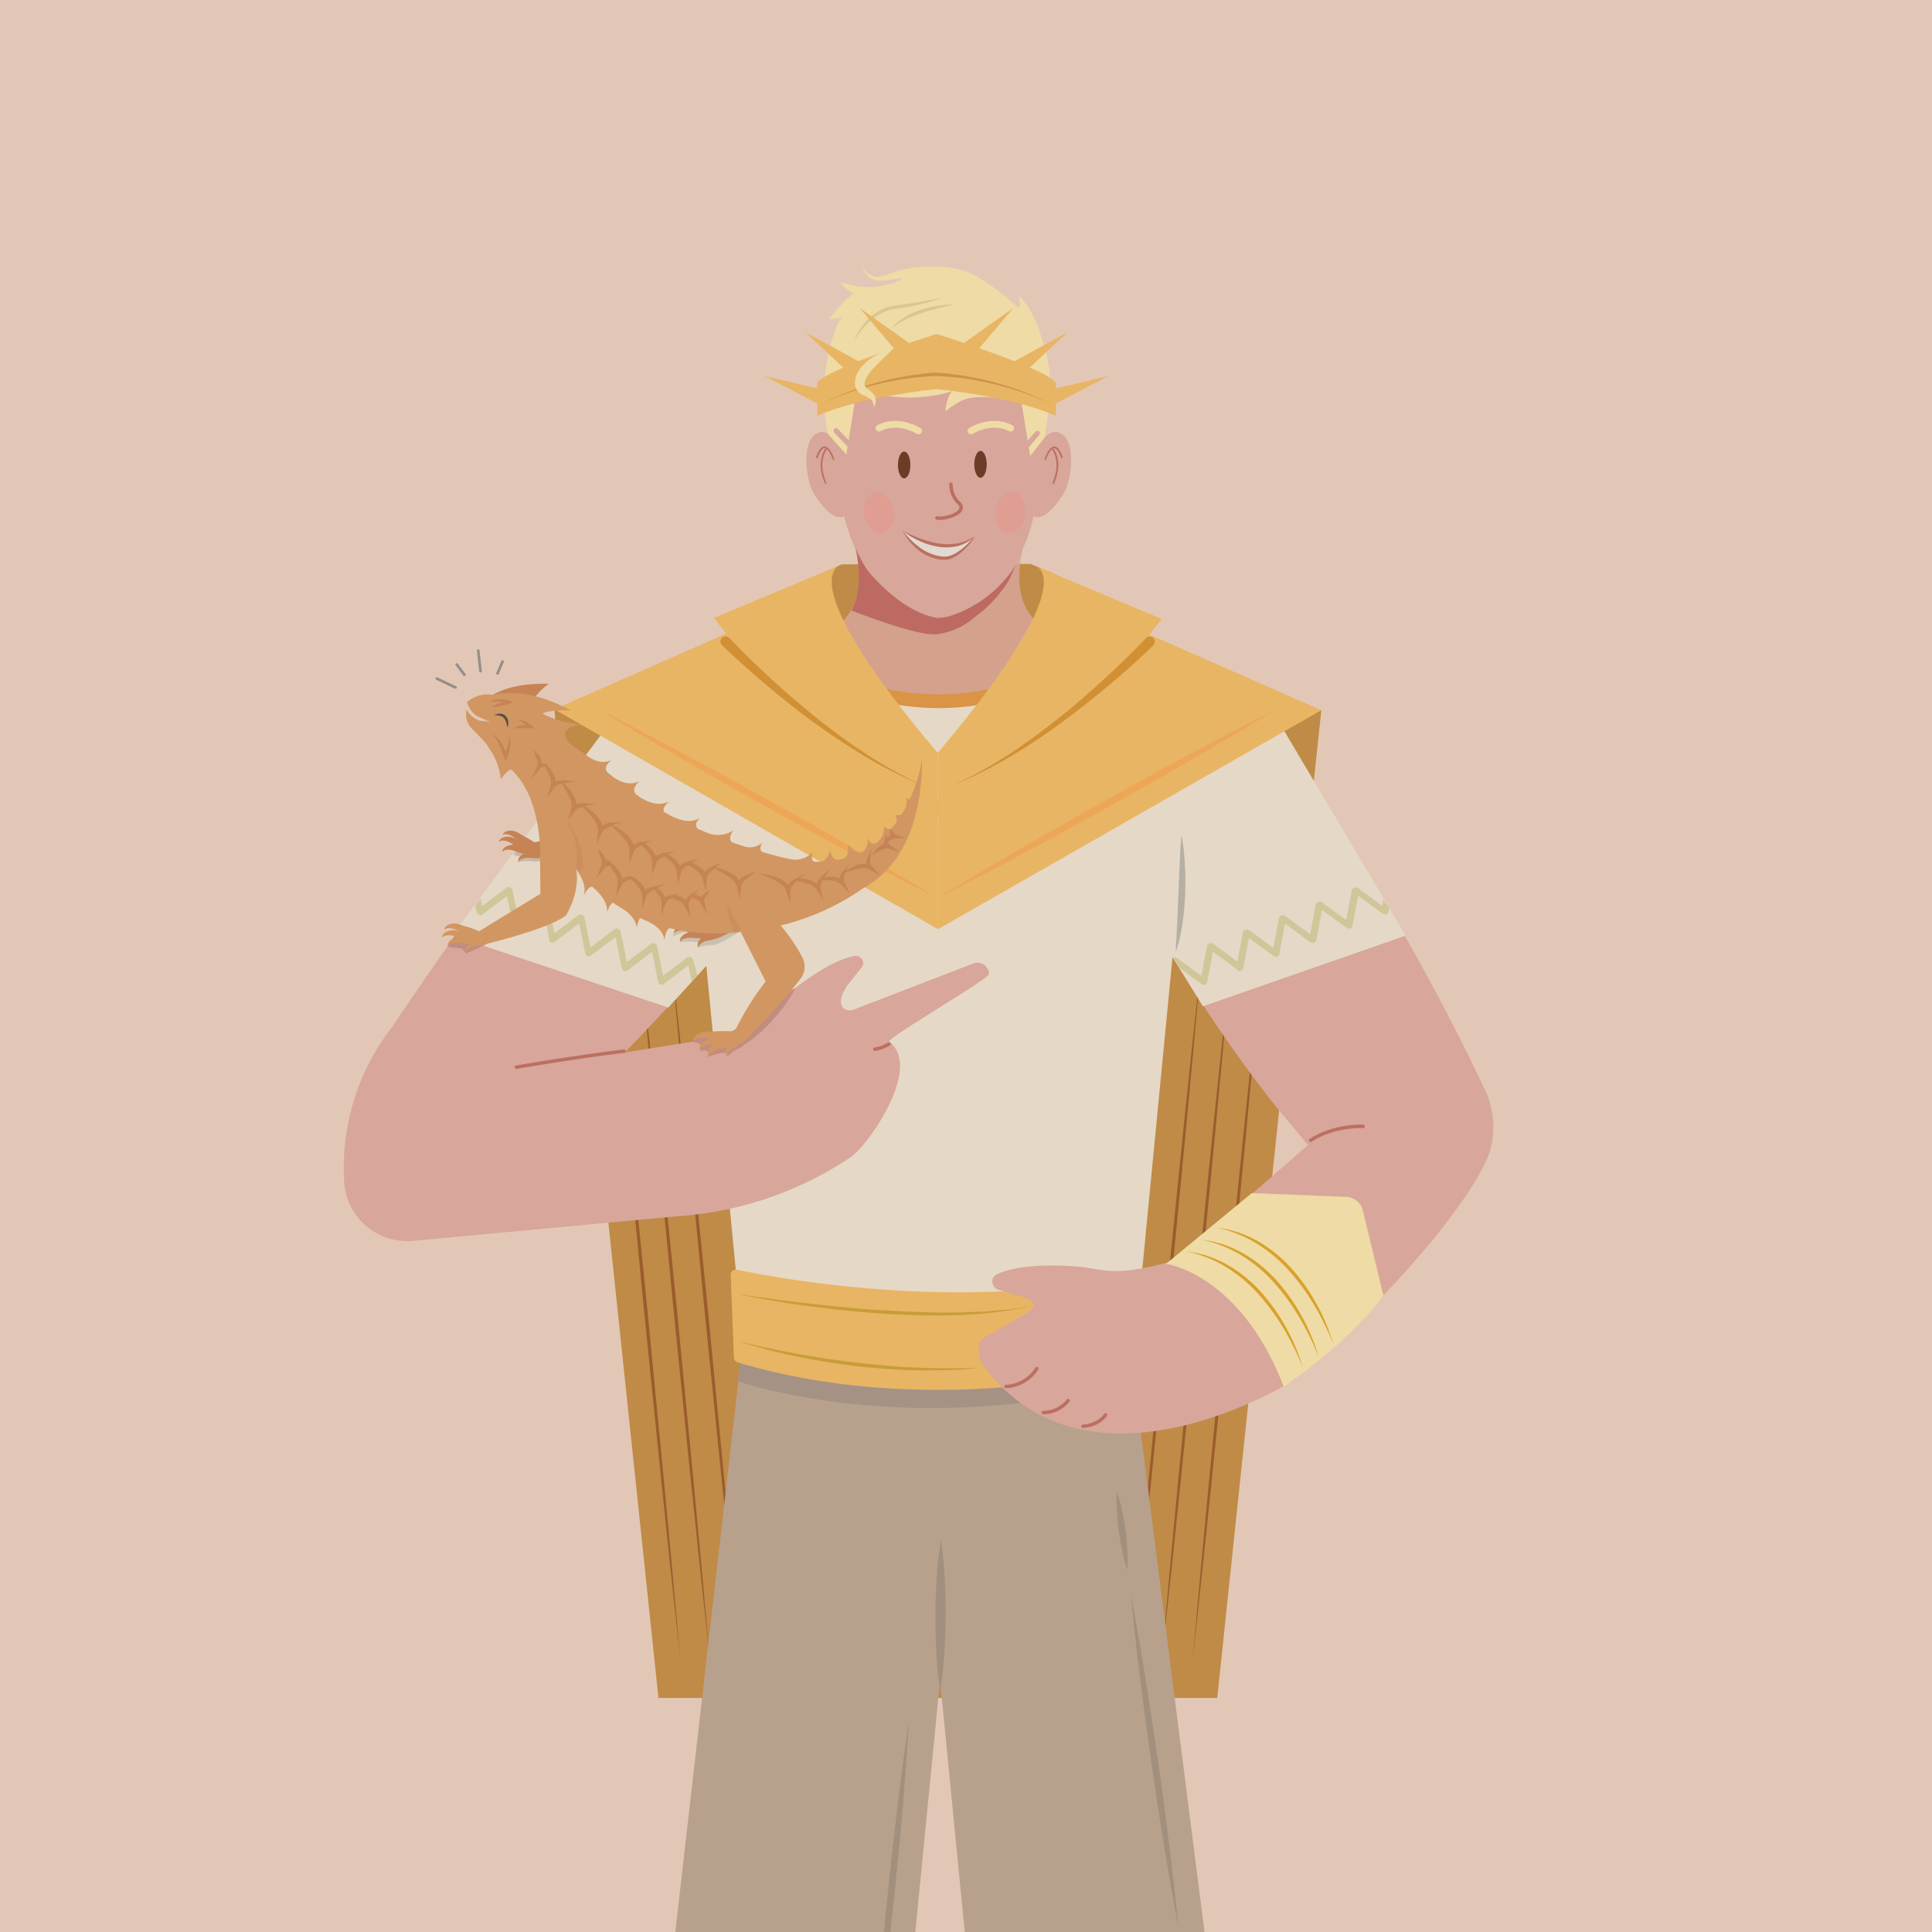 <svg xmlns="http://www.w3.org/2000/svg" xmlns:xlink="http://www.w3.org/1999/xlink" viewBox="0 0 566.93 566.93"><defs><style>.cls-1,.cls-23,.cls-26,.cls-28,.cls-31{fill:none;}.cls-2{clip-path:url(#clip-path);}.cls-3{fill:#e3c7b6;}.cls-4{fill:#bf8b47;}.cls-5{fill:#9b5c2d;}.cls-6{fill:#b7a18d;}.cls-7{fill:#a59284;}.cls-10,.cls-8{fill:#d8a69a;}.cls-8{opacity:0.83;}.cls-13,.cls-9{fill:#e5d8c6;}.cls-11{fill:#6f78a5;}.cls-12{fill:#e8b564;}.cls-13{stroke:#db9345;stroke-width:4px;}.cls-13,.cls-26,.cls-28,.cls-31{stroke-miterlimit:10;}.cls-14{fill:#8c887c;}.cls-15{fill:#efdba5;}.cls-16{fill:#d1c699;}.cls-17{fill:#d19033;}.cls-18{fill:#c18c81;}.cls-19{fill:#c6b9a8;}.cls-20,.cls-29{fill:#b5b0a3;}.cls-20{opacity:0.59;}.cls-21{fill:#eda556;}.cls-22{fill:#e0dad1;}.cls-23,.cls-31{stroke:#bc6f61;}.cls-23,.cls-26,.cls-28,.cls-31{stroke-linecap:round;}.cls-23{stroke-linejoin:round;}.cls-24{fill:#bc6f61;}.cls-25{fill:#6d3b27;}.cls-26{stroke:#efdba5;stroke-width:2px;}.cls-27{fill:#bc6a62;}.cls-28{stroke:#d8a69a;stroke-width:1.5px;}.cls-30{fill:#d8a22a;}.cls-32{fill:#c68355;}.cls-33{fill:#d19661;}.cls-34{fill:#564e47;}.cls-35{fill:#c69e38;}.cls-36{fill:#dbc68f;}.cls-37{fill:#cc8e5e;}.cls-38{fill:#a38f7e;}.cls-39{fill:#e09d92;}.cls-40{fill:#968f89;}.cls-41{fill:#cc9348;}</style><clipPath id="clip-path"><rect class="cls-1" x="-1.14" y="-0.35" width="569.21" height="567.63"/></clipPath></defs><g id="Details"><g class="cls-2"><rect class="cls-3" x="-1.14" y="-0.35" width="569.21" height="567.63"/><polyline class="cls-4" points="247.06 165.6 302.47 165.48 310.63 168.97 277.14 225.78 271.18 225.78 239.31 171.86 243.38 167.25 246.65 165.74"/><polygon class="cls-4" points="387.73 208.4 162.68 208.4 193.22 498.25 357.19 498.25 387.73 208.4"/><polygon class="cls-5" points="199.59 486.52 196.81 460.93 194.13 435.33 188.95 384.13 183.99 332.9 181.59 307.27 179.3 281.64 182.08 307.23 184.75 332.82 189.94 384.03 194.9 435.26 197.29 460.88 199.59 486.52"/><polygon class="cls-5" points="208.21 486.01 205.44 460.42 202.76 434.83 197.57 383.62 192.62 332.39 190.22 306.77 187.93 281.13 190.71 306.72 193.38 332.31 198.57 383.52 203.52 434.75 205.92 460.38 208.21 486.01"/><polygon class="cls-5" points="217.24 485.5 214.46 459.92 211.78 434.32 206.6 383.11 201.64 331.88 199.24 306.26 196.95 280.63 199.73 306.21 202.41 331.81 207.59 383.01 212.55 434.25 214.94 459.87 217.24 485.5"/><polygon class="cls-5" points="352.59 281.38 350.29 307.02 347.9 332.64 342.94 383.87 337.76 435.08 335.08 460.67 332.3 486.26 334.59 460.63 336.99 435 341.95 383.77 347.13 332.57 349.81 306.97 352.59 281.38"/><polygon class="cls-5" points="361.21 281.89 358.92 307.52 356.52 333.15 351.57 384.38 346.38 435.59 343.71 461.18 340.93 486.77 343.22 461.13 345.62 435.51 350.57 384.28 355.76 333.07 358.44 307.48 361.21 281.89"/><polygon class="cls-5" points="370.24 282.4 367.94 308.03 365.55 333.66 360.59 384.89 355.41 436.09 352.73 461.69 349.95 487.27 352.25 461.64 354.64 436.02 359.6 384.79 364.79 333.58 367.46 307.99 370.24 282.4"/><polygon class="cls-6" points="267.5 578.13 197.6 571.76 217.65 396.75 284.24 407.59 267.5 578.13"/><polygon class="cls-6" points="284.25 578.7 354.15 572.33 332.5 402.56 267.59 408.92 284.25 578.7"/><path class="cls-7" d="M216.48,405.3S267,423,332.42,405.36L332,394.19l-113.88-.49Z"/><path class="cls-8" d="M351.17,199.91c-5.41-1-34.72-7.43-46.36-16.87-9.65-7.83-4.14-23.86-4.14-23.86l-23.4-.2v0h-3.39v0l-23.4.2s5.51,16-4.13,23.86c-11.65,9.44-41.77,15.91-47.17,16.87s65.5,61.31,65.5,61.31l10.9-.33,10.89.33S356.58,200.86,351.17,199.91Z"/><polygon class="cls-9" points="329.61 389.7 216.88 389.7 216.22 375.87 199.18 199.91 275.03 208.12 351.91 199.91 334.41 380.55 329.61 389.7"/><path class="cls-10" d="M237.09,237.65,190,202.1,114.42,302.23A67.08,67.08,0,0,0,101,346.87h0a18.52,18.52,0,0,0,20.18,17.25l77.52-7.21,16.15-53.09-31.47,5Z"/><path class="cls-10" d="M303.55,132.61s4.32-9.13,8.78-4.59c3.41,3.46,1.84,14-.44,17.22s-7.44,10.93-11.27,3.29Z"/><path class="cls-10" d="M247.37,132.61s-4.32-9.13-8.78-4.59c-3.4,3.46-1.83,14,.45,17.22s7.44,10.93,11.27,3.29Z"/><path class="cls-10" d="M304.61,138.54c0-22.63-13.05-41-29.15-41s-29.14,18.35-29.14,41A53.31,53.31,0,0,0,251,161.07h0s2.9,8.66,5.92,11.34,10.82,8,18.63,9h0c7.81-1,15.62-6.27,18.63-9s5.92-11.34,5.92-11.34h0C303.16,154.62,304.61,146.84,304.61,138.54Z"/><path class="cls-10" d="M274.92,186.12s12.81-1.81,21.66-16.91h0l-2.77,3.52-3.94,3.38-14.8,8.56"/><path class="cls-10" d="M183.42,308.79s51.07-52.06,47.8-63.51h0l-50.72-31.9s-30.3,34.52-70.06,95Z"/><polygon class="cls-11" points="214.01 253.7 210.05 252.22 226.65 229.33 233.16 234.05 214.01 253.7"/><polygon class="cls-11" points="210.54 251.84 207.78 251.88 207.53 253.6 210.89 252.78 210.54 251.84"/><path class="cls-10" d="M374.73,216a677.57,677.57,0,0,1,61.78,105.41s4,9.5-.31,19c-6.1,13.55-27,39.18-56.79,64.79l-34.48-35.31L383.82,336l-7.24-8.68s-23.06-26.61-52.51-80.9c-22.14-40.82-4.23.7-4.23.7L371.3,217.8"/><path class="cls-10" d="M198.74,356.91a104.07,104.07,0,0,0,50.8-17.28c5.4-3.68,21.23-26.42,11.4-33.93-1.14-.87,29.26-18.41,29.25-19.85a3.35,3.35,0,0,0-4.54-3.14l-35.51,13.7c-1.23.47-5.89-.42-1.64-7.07l4.61-5.82a2.16,2.16,0,0,0-2.27-3h0c-6.94,1-18.86,9.87-23.77,14.86-5.47,5.55-9.44,7.53-24.6,13.54Z"/><path class="cls-12" d="M216.26,372.58c11.19,2.37,69.08,13.45,120,.38a1.54,1.54,0,0,1,1.93,1.53l-.67,24.34a1.53,1.53,0,0,1-1.13,1.44c-8.42,2.29-64.06,16.13-119.94-.49a1.57,1.57,0,0,1-1.1-1.43l-.93-24.21A1.53,1.53,0,0,1,216.26,372.58Z"/><path class="cls-13" d="M251,201.64s22.64,9,46.51.48v34.82H252S252.49,201.64,251,201.64Z"/><polygon class="cls-9" points="239.3 248.27 178.82 212.27 132.72 274.48 196.11 295.66 239.3 248.27"/><polygon class="cls-9" points="321.1 243.42 374.31 210.21 412.49 274.56 352.98 295.3 321.1 243.42"/><path class="cls-12" d="M275.26,272.66,387.73,208.4,337.3,186.22l3.62-4.6-37.6-15.73s16.54,2.22-28.16,55.05Z"/><path class="cls-12" d="M275.26,272.66,162.65,208.12l50.43-22.19-3.62-4.6,37.6-15.73s-16.59,2.51,28.1,55.34Z"/><path class="cls-14" d="M168.65,240.35c-4-4.27-10.41-.81-10.41-.81"/><polyline class="cls-9" points="343.78 281.46 344.81 280.5 335.33 264.26 337.5 279.96 344.21 281.02"/><path class="cls-10" d="M379.41,405.15s-59.15,37.37-90.53-3.94c-1.6-2.11-2.62-6.67-.53-8.4l13.36-7.65c1.2-.93,3.44-3.12-1.66-4.61l-7.56-2.26c-1.6-.94-1.77-3.27-.31-4.13h0c6.05-3.54,21.42-3.19,28.66-1.86,8,1.47,12.48.72,28.36-3.54Z"/><path class="cls-15" d="M342.15,370.87s21.71,2.76,34.57,36.1c0,0,19.61-13.43,29.22-26.81l-6-24.9a5.29,5.29,0,0,0-4.94-4.05l-27.68-1.1Z"/><path class="cls-16" d="M204.66,286.28,203,288.11l-1-4.84-7.23,5.47a1,1,0,0,1-.59.2.8.8,0,0,1-.26-.05l-.18,0,0,0a1,1,0,0,1-.6-.71l-1.8-8.89-7.23,5.47a1.07,1.07,0,0,1-.59.2,1,1,0,0,1-.81-.4,1,1,0,0,1-.17-.38.9.9,0,0,1-.13-.32l-1.79-8.89-7.24,5.47a1,1,0,0,1-.58.2,1,1,0,0,1-.25-.06l-.19,0h0a1,1,0,0,1-.61-.72l-1.79-8.89-7.23,5.47a1,1,0,0,1-.59.2,1,1,0,0,1-.81-.4,1,1,0,0,1-.17-.81l-1.73-8.59-7.24,5.47a1,1,0,0,1-.58.2,1,1,0,0,1-.25,0l-.19,0h0a1,1,0,0,1-.61-.72l-1.79-8.89-7.23,5.46a1,1,0,0,1-1.4-.19.87.87,0,0,1-.18-.5.89.89,0,0,1-.24-.46l-.3-1.49,1.6-2.16.47,2.33,7.16-5.41a1,1,0,0,1,1-.09l0,0h0a1,1,0,0,1,.72.76l1.75,8.72,7.1-5.37a1,1,0,0,1,1-.09h0l0,0a1,1,0,0,1,.71.75l1.75,8.7,7-5.26a1,1,0,0,1,1.12-.06,1,1,0,0,1,.71.75l1.75,8.72,7.1-5.36a1,1,0,0,1,1-.09h0l.06,0a1,1,0,0,1,.71.75l1.81,9,7.1-5.36a1,1,0,0,1,1-.09h0l.06,0a1,1,0,0,1,.71.76l1.76,8.72,7.09-5.37a1,1,0,0,1,1-.09h0l0,0a1,1,0,0,1,.72.75Z"/><path class="cls-17" d="M214.09,187.26c4,4.26,8.34,8.4,12.71,12.4s8.89,7.86,13.53,11.57,9.47,7.18,14.44,10.44a125.36,125.36,0,0,0,15.63,8.59,127,127,0,0,1-16-7.95c-5.13-3.07-10.11-6.39-15-9.88s-9.52-7.23-14.11-11.08-9-7.8-13.38-12a1.5,1.5,0,1,1,2.09-2.15l0,0Z"/><path class="cls-18" d="M131.41,277.83s2.05.32,4.17.5l1.17,1.43s5.5-2.24,6.65-3.17-1.07-2.63-1.07-2.63-7.26-3.19-9.91,2.22"/><path class="cls-18" d="M203.47,305.85s2.32.17,2.19,1.18a5.06,5.06,0,0,1-.27,1.27s2.6-.5,2.5.85,0,1,0,1a14,14,0,0,1,4.94-1.27h0l.66,1.18a8.28,8.28,0,0,1,3.29-2.38c1.87-.62,3.78-4.4,3.78-4.4l-15.78.61-1.32,1.92"/><path class="cls-19" d="M151.29,249.79l-.64,1a8.24,8.24,0,0,0,2.51.61L152.09,253a11.15,11.15,0,0,1,3.84-.28c1.76.26,3.53-.1,3.61-.9s-6.38-3.29-6.38-3.29l-1.87,1.29"/><path class="cls-20" d="M198,272.93a3.32,3.32,0,0,0-.37,1.84s2.47-1.44,4.37-1.19h0l-2.49,2.54.09.31a26,26,0,0,1,5.27.06h0l.09,1.57a11.07,11.07,0,0,1,3.89-.72c2.37,0,8.46-4.13,8.46-4.13l-12.15-1.47L198,272.93"/><path class="cls-18" d="M233.42,290a49.75,49.75,0,0,1-14.89,16.59l-.52-4.3,13.72-11.56"/><path class="cls-21" d="M275.78,263.17q12-7.38,24.25-14.42c8.14-4.72,16.33-9.34,24.53-13.94S341,225.7,349.3,221.26s16.61-8.81,25-13q-12,7.36-24.26,14.42c-8.13,4.72-16.32,9.33-24.53,13.93s-16.45,9.1-24.74,13.54S284.18,258.92,275.78,263.17Z"/><path class="cls-21" d="M175.78,208.21q12.6,6.36,25,13.06c8.29,4.44,16.52,9,24.74,13.54s16.4,9.22,24.53,13.93,16.23,9.51,24.26,14.43q-12.61-6.37-25-13.06c-8.29-4.44-16.52-9-24.74-13.55s-16.39-9.22-24.53-13.94S183.8,213.12,175.78,208.21Z"/><path class="cls-15" d="M307,105.23s-1.68-12.43-8-18.41a7.4,7.4,0,0,1-.09,4.09A9.12,9.12,0,0,0,298.6,95Z"/><path class="cls-15" d="M301,118.77s-9.73-3.36-16.84-1.87c-3,.63-6.72,3.83-6.72,3.83a11.32,11.32,0,0,1,2-6.16c.34.49-10.32,3.33-19.84,1.43l25.74-7.81Z"/><path class="cls-15" d="M242.9,127.28s-3.65-15.78,2.65-31.65c1.81-4.57,3.31-2,16.64-7.4s13.6-14.89,27.76-5c18.52,12.88,20.22,22.45,16.61,45.15l-4.25,5.45-4.14-25.21-46.5,4.18-3.32,20.58Z"/><path class="cls-22" d="M285.11,158.15s-7.25,5.54-20-2.27c0,0,6.27,8.5,12.75,7.81C277.86,163.69,281.38,163,285.11,158.15Z"/><path class="cls-23" d="M279.07,142.11a7.41,7.41,0,0,0,2.36,5.55c2.64,2.65-3.85,4.81-6.5,4.33"/><path class="cls-24" d="M264.84,155.72A47.15,47.15,0,0,0,270,158a28.41,28.41,0,0,0,5.4,1.47,17.62,17.62,0,0,0,5.52,0,15,15,0,0,0,5.17-2.13,11.43,11.43,0,0,1-5,2.89,15.36,15.36,0,0,1-5.85.2,21.29,21.29,0,0,1-5.54-1.75A22.4,22.4,0,0,1,264.84,155.72Z"/><ellipse class="cls-25" cx="265.32" cy="136.44" rx="1.82" ry="3.94"/><ellipse class="cls-25" cx="287.72" cy="136.26" rx="1.82" ry="3.94"/><path class="cls-26" d="M269.55,126.45s-5.84-3.75-11.63-.83"/><path class="cls-24" d="M286.13,157.41a20.52,20.52,0,0,1-4.47,5,9,9,0,0,1-3.05,1.66,5,5,0,0,1-1.8.19,11.3,11.3,0,0,1-1.73-.19A13.3,13.3,0,0,1,269,161a17.69,17.69,0,0,1-4.16-5.28,24.8,24.8,0,0,0,2.19,2.5,19.4,19.4,0,0,0,2.47,2.16,14.26,14.26,0,0,0,5.78,2.73,10.52,10.52,0,0,0,1.58.21,4.75,4.75,0,0,0,1.51-.12,9.52,9.52,0,0,0,2.86-1.37,20.71,20.71,0,0,0,2.55-2.06C284.61,159,285.37,158.23,286.13,157.41Z"/><path class="cls-12" d="M274.83,114.16V98s-31.45,9.83-35,14.23v9.83S249.78,116.91,274.83,114.16Z"/><path class="cls-12" d="M274.82,114.16V98s31.45,9.83,35,14.23v9.83S299.86,116.91,274.82,114.16Z"/><path class="cls-27" d="M294.22,172.41a12.35,12.35,0,0,0,2.36-3.2,18.12,18.12,0,0,1-5.48,6.52l1.63-2.11Z"/><path class="cls-27" d="M292.58,174.49C287,180.82,282,183.72,278.7,185l-.57.22a15.11,15.11,0,0,1-2.94.82l-.11,0-.15,0,.19-1.47.43-3.28a27.36,27.36,0,0,0,7.17-1.12A24.18,24.18,0,0,0,292.58,174.49Z"/><path class="cls-27" d="M296.52,169.33l-.11.22-.23.44-.19.3-.1.15,0,0c-.09.15-.21.35-.39.61Z"/><path class="cls-27" d="M298.16,165.64v0l-1.61,3.61,0,.05-1,1.74-.22.31c-.07.1-.15.21-.24.32l0,0-.06.08,0,.07a36.94,36.94,0,0,1-9.16,9.38,20.19,20.19,0,0,1-10.8,4.85h0c-5.28,1-25.27-6.94-25.27-6.94s3.89-5.42,1.33-18.1A43.63,43.63,0,0,0,254.3,167c1.41,1.89,10.73,13,21.25,14.41a17.13,17.13,0,0,0,2.07-.35l.17,0A35.68,35.68,0,0,0,298.16,165.64Z"/><path class="cls-27" d="M295.48,171.07l-.12.2-.1.11Z"/><line class="cls-28" x1="245.34" y1="126.4" x2="250.61" y2="131.98"/><path class="cls-26" d="M284.92,126.45s5.84-3.75,11.63-.83"/><path class="cls-24" d="M151.57,313.65a.5.5,0,0,1-.09-1c20.81-3.51,31.49-4.67,31.6-4.69a.51.51,0,0,1,.55.45.5.5,0,0,1-.44.55c-.11,0-10.76,1.17-31.54,4.68Z"/><path class="cls-29" d="M345,279.4l.43-8.59.37-8.54.36-8.56c.13-2.85.25-5.71.53-8.6a64.11,64.11,0,0,1,1,8.59c.18,2.88.17,5.77.08,8.65A85.58,85.58,0,0,1,347,271,46.2,46.2,0,0,1,345,279.4Z"/><path class="cls-30" d="M382.36,401.48c-.76-2-1.6-3.92-2.54-5.81s-1.91-3.75-3-5.56a61.14,61.14,0,0,0-7.39-10.17,42.71,42.71,0,0,0-9.55-8.08,37,37,0,0,0-11.66-4.64,32.53,32.53,0,0,1,6.21,1.37,33.91,33.91,0,0,1,5.84,2.61,41.16,41.16,0,0,1,9.9,8.07,58.45,58.45,0,0,1,12.18,22.21Z"/><path class="cls-30" d="M386.88,398.08c-.75-2-1.6-3.91-2.53-5.8s-1.91-3.76-3-5.57A61.22,61.22,0,0,0,374,376.55a43,43,0,0,0-9.56-8.08,36.86,36.86,0,0,0-11.66-4.65,33.23,33.23,0,0,1,6.22,1.37,33.86,33.86,0,0,1,5.83,2.62,41,41,0,0,1,9.91,8.07,58.31,58.31,0,0,1,12.17,22.2Z"/><path class="cls-30" d="M391.27,394.51c-.76-2-1.6-3.91-2.54-5.8s-1.91-3.76-3-5.57A60.65,60.65,0,0,0,378.35,373a42.71,42.71,0,0,0-9.55-8.08,37.05,37.05,0,0,0-11.66-4.65,32.53,32.53,0,0,1,6.21,1.37,34,34,0,0,1,5.84,2.62,40.93,40.93,0,0,1,9.9,8.07,56.41,56.41,0,0,1,7.32,10.45A57,57,0,0,1,391.27,394.51Z"/><path class="cls-31" d="M304.25,401.62a11.36,11.36,0,0,1-9.05,5.24"/><path class="cls-24" d="M256.69,308.37a.49.49,0,0,1-.49-.41.48.48,0,0,1,.39-.58,11.34,11.34,0,0,0,4-1.44.51.51,0,0,1,.7.12.5.5,0,0,1-.12.7,12.25,12.25,0,0,1-4.34,1.6Z"/><path class="cls-31" d="M313.42,411a9.36,9.36,0,0,1-7.27,3.51"/><path class="cls-31" d="M324.42,415.2s-1.82,3-6.63,3.32"/><path class="cls-31" d="M400,330.53s-8.37-.5-15.41,4.08"/><polygon class="cls-12" points="307.34 114.54 325.26 110.35 307.28 119.72 307.34 114.54"/><polygon class="cls-12" points="297.16 106.3 313.3 97.46 298.5 111.31 297.16 106.3"/><path class="cls-32" d="M213.11,272.33c-.77.22-1.52.47-2.26.72a24.3,24.3,0,0,0-3.23-.76c-.56-.1-1.13-.18-1.68-.26a10.52,10.52,0,0,0,3.08-.37,35.13,35.13,0,0,0-6.16-2l-1.49-.41c-.22-.05-.55-.16-.87-.21a4.44,4.44,0,0,0-1-.07,4,4,0,0,0-1.83.51,1.81,1.81,0,0,0-1,1.49,1.85,1.85,0,0,1,1.35-.56,3.93,3.93,0,0,1,1.38.13,4.34,4.34,0,0,1,.64.2l.68.3a12.37,12.37,0,0,0,1.62.55l.39.08-.21,0-.87-.11a5.07,5.07,0,0,0-1,0,4.12,4.12,0,0,0-1.91.69,1.91,1.91,0,0,0-1,1.67,1.92,1.92,0,0,1,1.37-.77,4.21,4.21,0,0,1,1.5,0,5.65,5.65,0,0,1,.71.17c.2.07.57.17.85.25l.16,0-.38.07a4.17,4.17,0,0,0-1.76,1,1.91,1.91,0,0,0-.64,1.82,1.93,1.93,0,0,1,1.21-1,4.2,4.2,0,0,1,1.46-.28,5.86,5.86,0,0,1,.73,0c.22,0,.59.06.88.09a16,16,0,0,0,1.83,0l.11,0a4,4,0,0,0-.72.92,1.9,1.9,0,0,0-.14,1.92,1.91,1.91,0,0,1,.89-1.3,4.08,4.08,0,0,1,1.34-.66,4.8,4.8,0,0,1,.71-.16l.88-.15c.6-.14,1.18-.31,1.75-.5a19.19,19.19,0,0,0,3.24-1.52,13.75,13.75,0,0,0,2.87-2.21A22.47,22.47,0,0,0,213.11,272.33Z"/><path class="cls-32" d="M143.06,205.1s4.39-4.81,18-4.46c0,0-4.27,2.81-5.25,6.56C155.81,207.2,145.7,206.08,143.06,205.1Z"/><path class="cls-32" d="M162.87,250.86l-.12,2.3-2.05-1.73a17.26,17.26,0,0,1-2.51.38,15.61,15.61,0,0,1-1.81,0c-.29,0-.67-.05-.89-.09s-.48,0-.73,0a4.22,4.22,0,0,0-1.46.29,1.84,1.84,0,0,0-1.21,1,1.92,1.92,0,0,1,.65-1.82,3.77,3.77,0,0,1,.94-.68l-.12,0a17,17,0,0,1-1.76-.47c-.26-.11-.62-.23-.82-.33a5.39,5.39,0,0,0-.68-.22,4,4,0,0,0-1.5-.13,2,2,0,0,0-1.44.65,1.92,1.92,0,0,1,1.11-1.58,4.48,4.48,0,0,1,2-.52l.34,0-.09,0c-.25-.16-.58-.34-.75-.47l-.64-.36a4.38,4.38,0,0,0-1.45-.39,1.94,1.94,0,0,0-1.53.38c.08-.66.77-1.14,1.38-1.35a4,4,0,0,1,2-.14,3.87,3.87,0,0,1,1,.29l.8.33.2.08-.35-.17c-.48-.29.43.44,0,.07l-.58-.47a4.83,4.83,0,0,0-.56-.36,3.86,3.86,0,0,0-1.3-.5,1.79,1.79,0,0,0-1.45.17,1.82,1.82,0,0,1,1.4-1.16,3.9,3.9,0,0,1,1.89,0,4.1,4.1,0,0,1,.91.32,8.08,8.08,0,0,1,.77.44l1.33.8a19.29,19.29,0,0,1,2.87,1.68,3,3,0,0,0,2.15-.62c1.34-1.17,4.37-1.59,4.37-1.59l-.23,4.87a18,18,0,0,1,2.16.18A12.16,12.16,0,0,1,162.87,250.86Z"/><path class="cls-33" d="M267.06,234.39h0c-.31.55-1.32-.45-1.32-.45a3.74,3.74,0,0,1-.14,3.35c-.27.5-.56,1-.86,1.48-.65.78-2,.35-2,.35.67,1.55.35,2.12.14,2.38-.41.56-.85,1.1-1.31,1.64h0c-.64.63-2.22-.65-2.22-.65a5.38,5.38,0,0,1-1.53,4.32l-.51.42a1.74,1.74,0,0,0-.21.15l0,0c-2.25.78-2.44-1.78-2.44-1.78.11,2.86-.85,3.87-1.54,4.27l-.26.14-.15.06c-2.17.6-3.74-2.28-3.74-2.28.16,4.21-1.41,4.06-1.51,4.19-.46.12-.92.22-1.38.31-2.31.14-2.46-3-2.46-3-.83,3.1-2.08,3.52-2.7,3.58s-1.32,0-2,0c-1.21-.45-.41-2.82-.41-2.82a7,7,0,0,1-6,2.16c-1.38-.24-2.79-.55-4.27-.94s-3.1-.84-4.59-1.28c-1.15-.78,0-2.71,0-2.71a5.44,5.44,0,0,1-5.23,1.11c-1.17-.38-2.3-.76-3.41-1.15-1.78-.89.14-3.56.14-3.56a8.25,8.25,0,0,1-7.75.66l-2.38-1c-2-1.23.42-3.37.42-3.37-3.63,2.34-8-.43-8.27-.43-.74-.39-1.46-.79-2.16-1.18-1.14-1.19,1.33-3.17,1.33-3.17-3.6,1.78-7.12-.48-7.81-.81s-1.29-.87-1.9-1.3c-1.61-1.73,1-3.84,1-3.84-3.8,1.87-7.2-1-7.58-1.12l-1.87-1.54c-1.39-1.71,1.33-3.59,1.33-3.59-2.73,1.35-5.32.06-6.7-.82-.72-.56-1.43-1.09-2.12-1.57l-3.18-2.17c-5-4.76,2.85-5.9,2.85-5.9a28.92,28.92,0,0,1-11.24-3.16c3.24-1.37,8.43-.83,8.43-.83-13-7.18-21.53-4.94-22.72-4.57a8.82,8.82,0,0,0-7.81,2.12s.94,3.12,3.31,4.18c3.38,1.51,3.8,1.69,3.47,1.61a12.28,12.28,0,0,0-2.92-.35l-.43-.17a7.27,7.27,0,0,1-3.25-2.63l-.28-.41a5.75,5.75,0,0,0,1.64,5.58c2.76,2.76,4.08,4.31,4.26,4.53a16.69,16.69,0,0,0,1.14,1.8,18.61,18.61,0,0,1,3,8.47s1.88-2.84,3.12-2.85c9.51,9,8.4,26.73,8.4,26.73h0l.1,9.7-18,11a20,20,0,0,0-4-1.44l-1.47-.46a8,8,0,0,0-.85-.26,5.34,5.34,0,0,0-1-.11,4,4,0,0,0-1.84.43,1.82,1.82,0,0,0-1.1,1.44,1.87,1.87,0,0,1,1.38-.5,4.45,4.45,0,0,1,1.37.19,4.8,4.8,0,0,1,.63.24l.49.24.14,0c.13,0,.26.05.38.09l-.21,0-.19,0,.05,0c.31.15.06,0-.09,0l-.63-.11a5,5,0,0,0-1-.05,4.09,4.09,0,0,0-1.94.6,1.9,1.9,0,0,0-1,1.63,1.9,1.9,0,0,1,1.4-.71,4.18,4.18,0,0,1,1.5,0,4.29,4.29,0,0,1,.7.2c.2.08.55.19.84.28a.38.38,0,0,0,.1,0,1.75,1.75,0,0,0-.33.06,4,4,0,0,0-1.8.95,1.88,1.88,0,0,0-.72,1.78,1.9,1.9,0,0,1,1.25-.95,4,4,0,0,1,1.48-.22,6,6,0,0,1,.73.06c.2,0,.58.09.87.13a15.91,15.91,0,0,0,1.82.07h.12a4,4,0,0,0-.77.88,1.92,1.92,0,0,0-.22,1.91,1.89,1.89,0,0,1,.95-1.25,4.18,4.18,0,0,1,1.37-.61,4.33,4.33,0,0,1,.72-.12l.87-.12a13.17,13.17,0,0,0,1.78-.42l.43-.16c2.7-.66,18.49-4.64,23.3-8.35,0,0,4.18-6.59,3-13.46,1.19,1.59,3.13,4.63,2.21,7.6,0,0,1.23-2.53,2.43-2.59,1,.88,4.8,3.93,4.41,7.69,0,0,.64-2.46,1.71-3,1.1.76,2.25,1.49,3.46,2.19,1.58,1.16,3.38,3,3.58,5.35a6.5,6.5,0,0,1,.93-3l1,.42c.39.27,5.82,1.95,6.16,6.17,0,0,.29-3.53,1.66-3.6a58.94,58.94,0,0,0,20.7,1.06L224.68,288a78.92,78.92,0,0,0-8.26,13,2.37,2.37,0,0,1-2.39,1.61h0a49.58,49.58,0,0,0-5.05.08c-.53,0-1,.06-1.55.07-.23,0-.57,0-.89.06a4.08,4.08,0,0,0-.93.23,4,4,0,0,0-1.59,1.05,1.84,1.84,0,0,0-.54,1.73,1.91,1.91,0,0,1,1.13-.94,4.05,4.05,0,0,1,1.35-.3,5,5,0,0,1,.67,0l.74.08a12.23,12.23,0,0,0,1.71,0l.39,0-.21,0-.86.16a5.06,5.06,0,0,0-1,.31,4.11,4.11,0,0,0-1.61,1.24,1.91,1.91,0,0,0-.41,1.89,1.93,1.93,0,0,1,1.07-1.16,4.17,4.17,0,0,1,1.42-.47,4.37,4.37,0,0,1,.72-.06c.22,0,.6,0,.89,0l.16,0a3.9,3.9,0,0,0-.35.19,4.17,4.17,0,0,0-1.35,1.51,1.91,1.91,0,0,0,0,1.93,1.91,1.91,0,0,1,.83-1.34,4.56,4.56,0,0,1,1.31-.72c.24-.07.47-.14.71-.19s.58-.12.86-.18a14,14,0,0,0,1.73-.58.18.18,0,0,0,.11,0,4.07,4.07,0,0,0-.41,1.08,1.91,1.91,0,0,0,.46,1.88,1.9,1.9,0,0,1,.45-1.5,4.26,4.26,0,0,1,1.07-1.05,5,5,0,0,1,.63-.37c.21-.09.53-.28.79-.41a13.23,13.23,0,0,0,1.51-1,18.39,18.39,0,0,0,2.62-2.44c.19-.22.37-.42.55-.64A156.36,156.36,0,0,0,234.9,287.2a5.79,5.79,0,0,0,.51-6.32,48.69,48.69,0,0,0-6.36-9.31,71.42,71.42,0,0,0,24-10.75c10.39-5.79,17.43-17.41,17.53-38.27A45.48,45.48,0,0,1,267.06,234.39Z"/><path class="cls-33" d="M134.27,273.07s0,0,.08.05h0Z"/><path class="cls-34" d="M148.92,213.47a11.61,11.61,0,0,0-.4-1.57,3.31,3.31,0,0,0-.7-1.25,2.16,2.16,0,0,0-1.2-.64,6,6,0,0,0-.76-.12c-.27,0-.54,0-.84,0a7,7,0,0,1,.79-.35,3.17,3.17,0,0,1,.88-.11,2.25,2.25,0,0,1,1.71.71,2.9,2.9,0,0,1,.73,1.67A3.5,3.5,0,0,1,148.92,213.47Z"/><path class="cls-32" d="M217.37,257.78a4.12,4.12,0,0,0-.49.55,6,6,0,0,0-1.57-1.65,10.11,10.11,0,0,0-3.16-1.55L210,254.5l1.94-1.49-2.86,1.22-.32-.1.24.14a5.41,5.41,0,0,0-1.72,1.13,4.12,4.12,0,0,0-.49.55,6,6,0,0,0-1.6-1.62,10.09,10.09,0,0,0-2.2-1.17L205.1,252l-3.12.78-.17.06v0h0v0a5.38,5.38,0,0,0-2.3,1.25,6,6,0,0,0-1.33-1.84,10,10,0,0,0-2.09-1.57l2.06-.85-3.13.43a5.68,5.68,0,0,0-2,.66,4.28,4.28,0,0,0-.61.4,5.79,5.79,0,0,0-1.13-2,10,10,0,0,0-2-1.81l2.23-.85-3,.31h0l0,0-.11,0-.72.05-.42.21a5.2,5.2,0,0,0-.72.31,5.81,5.81,0,0,0-.61.38,6.45,6.45,0,0,0-1.08-2,10.13,10.13,0,0,0-2.63-2.34l-2.37-1.47,2.74-.86-3.15.17a5.61,5.61,0,0,0-2.05.48,6.15,6.15,0,0,0-.63.35,6.2,6.2,0,0,0-1-2.06,10.11,10.11,0,0,0-2.48-2.49l-1.72-1.2.19,0,3.28-.42-3.15-.39a6.07,6.07,0,0,0-1.48,0l0,0,0,0a4.08,4.08,0,0,0-.61.09,4.17,4.17,0,0,0-.68.23,6.13,6.13,0,0,0-.59-2.2,10.13,10.13,0,0,0-2-2.88l-1.09-1.12.3-.05,3.28-.43L165.8,229a6.54,6.54,0,0,0-1.25,0h0a5.87,5.87,0,0,0-.84.13h0a5.41,5.41,0,0,0-.68.23,6.13,6.13,0,0,0-.59-2.2A10,10,0,0,0,161,225l-.65-.75v0h-.05a2.84,2.84,0,0,0-1.2-.17H159a3.85,3.85,0,0,0-.18-1,5.14,5.14,0,0,0-1-1.8l-1.28-1.4.63,1.88a12.28,12.28,0,0,1,.47,1.63,2.43,2.43,0,0,1,0,1.44L156,228.57l2.65-3.17a1.56,1.56,0,0,1,.25-.16,2.08,2.08,0,0,1,.36-.14,5.57,5.57,0,0,1,.65-.1,16,16,0,0,1,1.36,2.65,4.62,4.62,0,0,1,.34,2.85l-1,3.56,2.11-3a2.14,2.14,0,0,1,.53-.47,3.65,3.65,0,0,1,.74-.37,5.79,5.79,0,0,1,.71-.21l.14,0,.14,0,.83,1.56a16.44,16.44,0,0,1,1.5,2.87,4.65,4.65,0,0,1,.34,2.86l-1,3.56,2.11-3a2,2,0,0,1,.53-.47,3.65,3.65,0,0,1,.74-.37,4.56,4.56,0,0,1,.72-.21l.13,0,.21,0,1.57,1.74a16.74,16.74,0,0,1,2,2.56,4.55,4.55,0,0,1,.84,2.75l-.33,3.68,1.54-3.35a2.19,2.19,0,0,1,.45-.56,4.06,4.06,0,0,1,.66-.5c.21-.12.44-.22.66-.32l.13-.06c.24-.1.49-.18.75-.26l.22-.07,2.06,2a17.39,17.39,0,0,1,2.12,2.45,4.64,4.64,0,0,1,1,2.7l-.12,3.69,1.35-3.43a2.11,2.11,0,0,1,.41-.59,3.54,3.54,0,0,1,.64-.53,4.56,4.56,0,0,1,.65-.37l.11-.06.48-.2a14.55,14.55,0,0,1,2,2.19,4.53,4.53,0,0,1,1.07,2.67l0,3.69,1.25-3.47a2.45,2.45,0,0,1,.4-.59,3.41,3.41,0,0,1,.62-.55,5.2,5.2,0,0,1,.64-.39l.11-.06c.22-.11.46-.21.69-.3a16.29,16.29,0,0,1,2.23,2,4.64,4.64,0,0,1,1.33,2.55l.35,3.67.9-3.57a2.05,2.05,0,0,1,.33-.64,3.84,3.84,0,0,1,.56-.61,5.32,5.32,0,0,1,.59-.44l.12-.08c.14-.09.29-.18.48-.28a15.06,15.06,0,0,1,2.47,1.61,4.64,4.64,0,0,1,1.73,2.29l.93,3.57.32-3.67a1.91,1.91,0,0,1,.22-.67,3.36,3.36,0,0,1,.46-.7,5.09,5.09,0,0,1,.51-.53l.1-.1c.19-.17.39-.32.6-.48l.44-.34,2.12,1.17a16.36,16.36,0,0,1,2.7,1.79,4.59,4.59,0,0,1,1.69,2.33l.87,3.59.38-3.67a1.76,1.76,0,0,1,.24-.67,3.31,3.31,0,0,1,.46-.69,5.3,5.3,0,0,1,.53-.53l.1-.09a6,6,0,0,1,.62-.48l2.67-2-2.95,1.19A5.63,5.63,0,0,0,217.37,257.78Z"/><path class="cls-32" d="M255.52,253.65h0a2.56,2.56,0,0,1-.13-.59,5.91,5.91,0,0,1,0-1.39l.36-2.81-1.12,2.6a4.19,4.19,0,0,0-.37,1.65,2.51,2.51,0,0,0,0,.39,4.87,4.87,0,0,0-1.65.05,7.62,7.62,0,0,0-2.6,1l-1.82,1.13.9-2-1.82,2.17a4.17,4.17,0,0,0-.83,1.47c0,.13-.07.26-.1.38a5,5,0,0,0-1.59-.43,7.83,7.83,0,0,0-2.78.23l-.1.05,1.83-2.6L241.32,257a5.62,5.62,0,0,0-1.33,1.63,5.54,5.54,0,0,0-.3.67,6.12,6.12,0,0,0-2-1.07,10,10,0,0,0-3-.46l1.51-1.31-2.85,1.42a5.57,5.57,0,0,0-1.68,1.26,4,4,0,0,0-.46.58,5.94,5.94,0,0,0-1.69-1.52,10.18,10.18,0,0,0-3.27-1.3l-3.48-.71,3.23,1.47a16.06,16.06,0,0,1,2.83,1.57,4.58,4.58,0,0,1,1.87,2.19l1.15,3.51.08-3.69a2.42,2.42,0,0,1,.19-.69,3.84,3.84,0,0,1,.41-.72,6.68,6.68,0,0,1,.49-.57l.09-.1a8,8,0,0,1,.6-.55l.22-.18.23.13a16.93,16.93,0,0,1,3.12.84,4.61,4.61,0,0,1,2.34,1.68l2,3.12-.8-3.6a1.89,1.89,0,0,1,0-.71,3.51,3.51,0,0,1,.23-.8,4.45,4.45,0,0,1,.32-.66l.07-.12.08-.13.63.11a14.41,14.41,0,0,1,2.5.21,3.52,3.52,0,0,1,2,.88l2.64,2.75-1.6-3.44a1.7,1.7,0,0,1-.09-.49h0a2.52,2.52,0,0,1,0-.6,5.61,5.61,0,0,1,.42-1.32l.16-.36,2.23-.62a14.41,14.41,0,0,1,2.46-.51,3.6,3.6,0,0,1,2.13.29l3.31,1.89-2.51-2.86A1.39,1.39,0,0,1,255.52,253.65Z"/><path class="cls-32" d="M260.87,247.71a1.5,1.5,0,0,1-.19-.33,3.38,3.38,0,0,1-.11-.34,7.12,7.12,0,0,1,.82-.57,1.69,1.69,0,0,1,1.06-.39l3.09-.16-2.85-1.06-.17-.13a2.08,2.08,0,0,1-.2-.21,4.76,4.76,0,0,1-.4-.69l-.63-.5-.13.66a2.29,2.29,0,0,0,.19,1,2.88,2.88,0,0,0-.68.43,2.72,2.72,0,0,0-.39.37l-.27-1.4-.4,2c0,.15,0,.29-.05.44l-.48,1.07-.43.19a5.28,5.28,0,0,0-1.62,1.29l-1.21,1.51,1.76-.93a13,13,0,0,1,1.57-.74,2.48,2.48,0,0,1,1.42-.19l3.27.86-2.77-2A1.19,1.19,0,0,1,260.87,247.71Zm-1.23.08h0Z"/><path class="cls-32" d="M206.78,263.69a4.69,4.69,0,0,1,.47-.84l1.16-1.67-1.7,1.11a2.87,2.87,0,0,0-.91.89l-.05.07a3.78,3.78,0,0,0-.94-.48,5.41,5.41,0,0,0-1.17-.24L205,261l-2.38,1.57a4.37,4.37,0,0,0-1.21,1.17c-.08.12-.14.23-.2.34a5.07,5.07,0,0,0-1.41-.86,7.9,7.9,0,0,0-1.41-.43l.77-.44-2.05.29-1.39.38-.22.11a3.79,3.79,0,0,0-.34.2,6.36,6.36,0,0,0-.42-.82,4.66,4.66,0,0,0-.43-.59,7.4,7.4,0,0,0-1.5-1.35l2.48-1.18-3.2.69,0,0-.07,0-.67.17a5.28,5.28,0,0,0-1.32.58,4.71,4.71,0,0,0-.59.42,6.1,6.1,0,0,0-1.21-1.92,10,10,0,0,0-1.95-1.67l-1-.55h0a5.68,5.68,0,0,0-2,.41,6.36,6.36,0,0,0-.64.32,6.16,6.16,0,0,0-.89-2.09,10,10,0,0,0-1.59-1.9l-.78-.67,0,0h0L177.67,252a5.19,5.19,0,0,0-1.06-1.72l-1.34-1.36.7,1.86a12.22,12.22,0,0,1,.53,1.62,2.51,2.51,0,0,1,0,1.44l-1.46,3.88,2.54-3.25a1.3,1.3,0,0,1,.24-.16,2,2,0,0,1,.36-.16,5.33,5.33,0,0,1,.69-.13,16.11,16.11,0,0,1,1.68,2.4,4.55,4.55,0,0,1,.73,2.78l-.47,3.66,1.67-3.29A2.06,2.06,0,0,1,183,259a3.46,3.46,0,0,1,.69-.47,5.37,5.37,0,0,1,.69-.31l.11,0a4.56,4.56,0,0,1,.65-.2,16,16,0,0,1,2.11,2.15,4.6,4.6,0,0,1,1.17,2.63l.12,3.69,1.12-3.52a2.4,2.4,0,0,1,.37-.61,3.68,3.68,0,0,1,.6-.57,5.55,5.55,0,0,1,.62-.41l.12-.07c.17-.09.34-.18.52-.26a12.39,12.39,0,0,1,1.44,1.67,3.56,3.56,0,0,1,.8,2v3.81l1.24-3.59a1.32,1.32,0,0,1,.27-.42,3,3,0,0,1,.45-.41,6.12,6.12,0,0,1,1-.59,13.18,13.18,0,0,1,2.15.86,3.59,3.59,0,0,1,1.63,1.41l1.74,3.39-.55-3.76a1.53,1.53,0,0,1,.06-.5,2.49,2.49,0,0,1,.21-.57,5.31,5.31,0,0,1,.61-.93,11,11,0,0,1,1.4.55,2.44,2.44,0,0,1,1.14.89l2.1,3.58-.93-4a.8.8,0,0,1,0-.29A1.66,1.66,0,0,1,206.78,263.69Z"/><polygon class="cls-32" points="197.05 262.62 197.04 262.63 197.07 262.63 197.05 262.62"/><polygon class="cls-32" points="197.04 262.63 196.73 262.61 194.71 262.5 197.03 262.63 197.04 262.63"/><path class="cls-17" d="M338.47,189.34c-4.33,4.21-8.79,8.16-13.38,12s-9.28,7.54-14.11,11.08-9.82,6.81-15,9.88a127,127,0,0,1-16,7.95,126.08,126.08,0,0,0,15.63-8.59c5-3.26,9.77-6.77,14.44-10.44s9.15-7.57,13.53-11.57,8.66-8.14,12.71-12.4l0,0a1.5,1.5,0,0,1,2.18,2.07Z"/><path class="cls-16" d="M407.68,266.46l-.14.77a1,1,0,0,1-.12.3.92.92,0,0,1-.17.45,1,1,0,0,1-.81.41,1,1,0,0,1-.59-.19l-7.31-5.37-1.67,8.91a1,1,0,0,1-.59.73h0a.59.59,0,0,1-.19,0,1,1,0,0,1-.24.05,1,1,0,0,1-.59-.19L387.92,267l-1.67,8.91a1,1,0,0,1-1,.82l-.17,0a9.72,9.72,0,0,1-.7-.32L377.08,271,375.41,280a1,1,0,0,1-.59.73h0l-.19,0a.8.8,0,0,1-.83-.13l-7.31-5.37-1.67,8.91a1,1,0,0,1-1,.82l-.17,0a1,1,0,0,1-.67-.49l-7.06-5.19-1.67,8.92a1,1,0,0,1-.6.73h0l-.19,0a1.29,1.29,0,0,1-.25.06,1,1,0,0,1-.58-.19l-6.52-4.79-1.86-3,.06,0h0l.06,0a1,1,0,0,1,1,.07l7.17,5.27,1.64-8.74a1,1,0,0,1,.71-.77h0l.06,0a1,1,0,0,1,1,.08l7.15,5.26,1.61-8.58a1,1,0,0,1,.71-.77l.07,0a1,1,0,0,1,1,.08l7.17,5.27,1.64-8.74a1,1,0,0,1,.7-.77h.07a1,1,0,0,1,1,.07l7.39,5.43,1.64-8.74a1,1,0,0,1,.7-.76h0l.06,0a1,1,0,0,1,1,.08l7.17,5.27,1.64-8.75a1,1,0,0,1,.71-.77l.07,0a1,1,0,0,1,1,.08l7.15,5.25.34-1.83Z"/><polygon class="cls-12" points="282.36 101 297.38 90.36 284.26 105.83 282.36 101"/><polygon class="cls-12" points="242.28 114.54 224.36 110.35 242.34 119.72 242.28 114.54"/><polygon class="cls-12" points="252.46 106.3 236.31 97.46 251.12 111.31 252.46 106.3"/><path class="cls-35" d="M216.24,379.67c3.56.55,7.12,1.08,10.68,1.53,1.79.25,3.57.49,5.35.7s3.57.44,5.36.64c7.14.79,14.3,1.55,21.47,1.95s14.36.78,21.54.65c1.8,0,3.59-.1,5.38-.16l2.69-.11c.9,0,1.79-.15,2.69-.22,1.78-.17,3.59-.23,5.36-.5l5.35-.75a119.84,119.84,0,0,1-21.45,2.5l-5.41.12-5.41-.08c-1.8,0-3.6-.1-5.4-.18s-3.61-.13-5.4-.27c-7.2-.49-14.37-1.24-21.51-2.19S223.28,381.18,216.24,379.67Z"/><path class="cls-35" d="M216.27,393.43c2.92.75,5.85,1.45,8.8,2.07s5.9,1.23,8.86,1.76c5.93,1.07,11.88,2,17.87,2.63,3,.39,6,.62,9,.91s6,.43,9,.52l4.51.17,4.52,0,2.26,0,2.26,0,4.52-.1a156,156,0,0,1-18.09.71l-2.27,0-2.26-.11-4.53-.24c-3-.26-6-.46-9-.83-6-.72-12-1.63-17.89-2.87A157.12,157.12,0,0,1,216.27,393.43Z"/><path class="cls-24" d="M306.77,135l-.08,0a.25.25,0,0,1-.16-.31c.13-.38,1.25-3.65,2.86-3.66h0c.92,0,1.72,1,2.43,3.13a.26.26,0,0,1-.16.32.24.24,0,0,1-.31-.16c-.79-2.3-1.5-2.79-2-2.79h0c-1.06,0-2.08,2.39-2.38,3.31A.25.25,0,0,1,306.77,135Z"/><path class="cls-24" d="M309.06,142l-.1,0a.25.25,0,0,1-.12-.33c2.68-6.15-.06-9.64-.08-9.68a.25.25,0,1,1,.38-.32c.13.16,3,3.76.15,10.2A.25.25,0,0,1,309.06,142Z"/><path class="cls-24" d="M244.59,135a.24.24,0,0,1-.23-.18c-.31-.92-1.33-3.31-2.39-3.31h0c-.46,0-1.18.49-2,2.79a.25.25,0,0,1-.32.16.25.25,0,0,1-.15-.32c.71-2.11,1.51-3.13,2.43-3.13h0c1.61,0,2.74,3.28,2.86,3.66a.25.25,0,0,1-.16.31Z"/><path class="cls-24" d="M242.3,142a.25.25,0,0,1-.23-.15c-2.81-6.44,0-10,.15-10.2a.25.25,0,0,1,.35,0,.24.24,0,0,1,0,.35s-2.77,3.53-.08,9.68a.26.26,0,0,1-.13.33Z"/><line class="cls-28" x1="304.39" y1="127.17" x2="299.37" y2="132.98"/><path class="cls-15" d="M277.64,88.05s-.25-.21-.42-.31a6,6,0,0,0-.61-.35,13.47,13.47,0,0,0-1.33-.61,14.7,14.7,0,0,0-2.86-.76,13.14,13.14,0,0,0-6,.46l-.77.25-.89.32-.91.32-.94.24a11.91,11.91,0,0,1-3.8.35,8.57,8.57,0,0,1-6.54-3.59,6.9,6.9,0,0,0,6.4,1.11,10.88,10.88,0,0,0,3-1.4l.69-.46.68-.54.68-.54.83-.61a18.77,18.77,0,0,1,7.39-3.28,19.6,19.6,0,0,1,4.06-.37,18.38,18.38,0,0,1,2.07.16c.36,0,.71.1,1.07.18a8.48,8.48,0,0,1,1.23.34Z"/><path class="cls-36" d="M279.93,89.36c-1.63.35-3.25.75-4.85,1.15s-3.19.86-4.74,1.4a40.27,40.27,0,0,0-4.56,1.85,24.89,24.89,0,0,0-4.19,2.63,14.58,14.58,0,0,1,3.81-3.31A24,24,0,0,1,270,91,30.28,30.28,0,0,1,279.93,89.36Z"/><path class="cls-15" d="M267.07,80.44s-7.73,6.55-20.39,2.4c0,0,2,4.45,12.16,5.43Z"/><path class="cls-15" d="M262.81,87.18s-9.23-3.89-13.25-.35a41.62,41.62,0,0,0-6.28,6.86,64.61,64.61,0,0,0,17.15-4.24C269.88,85.76,262.81,87.18,262.81,87.18Z"/><path class="cls-15" d="M274.75,83.2a24.28,24.28,0,0,0-2.69-.72c-.95-.2-1.91-.36-2.87-.48a29.4,29.4,0,0,0-5.86-.18,25.3,25.3,0,0,0-3,.41,8.16,8.16,0,0,1-3.3,0,5.25,5.25,0,0,1-2.79-1.66,6,6,0,0,1-1.35-2.8,5,5,0,0,0,4.3,3.44,6.7,6.7,0,0,0,2.75-.46l1.44-.56c.49-.2,1-.34,1.51-.52a32,32,0,0,1,6.3-1.25c1.07-.11,2.15-.18,3.24-.2a30.09,30.09,0,0,1,3.36.13Z"/><path class="cls-37" d="M169.67,246.67a21.19,21.19,0,0,0-1.75-3.58,15.49,15.49,0,0,0-2.43-3.08,15.15,15.15,0,0,1,2,3.32,19.65,19.65,0,0,1,1.23,3.63,21,21,0,0,1,.52,3.76,25,25,0,0,1-.12,3.77v0a.49.49,0,0,0,0,.12,1,1,0,1,0,2-.07,27,27,0,0,0-.39-4A22.46,22.46,0,0,0,169.67,246.67Z"/><path class="cls-37" d="M217,272h0a36.79,36.79,0,0,1-2.2-3.77,19.91,19.91,0,0,1-1.6-4.11,20.63,20.63,0,0,0,.66,4.46c.18.73.39,1.46.62,2.18s.46,1.44.75,2.17a.78.78,0,0,0,.11.2,1,1,0,0,0,1.39.27A1,1,0,0,0,217,272Z"/><path class="cls-32" d="M144.4,215.66a1.29,1.29,0,0,1,.95.3,4.84,4.84,0,0,1,.74.69,9.46,9.46,0,0,1,1.15,1.61,17,17,0,0,1,.9,1.75c.27.6.51,1.2.73,1.81l-.91,0a18,18,0,0,0,1-2.85,7.53,7.53,0,0,0,.26-1.48A2.54,2.54,0,0,0,149,216a2.28,2.28,0,0,1,.75,1.44,5.37,5.37,0,0,1,0,1.65,11.1,11.1,0,0,1-.88,3.12l-.46,1.07-.44-1.1c-.47-1.19-.92-2.38-1.44-3.53a16.45,16.45,0,0,0-.84-1.68,5.25,5.25,0,0,0-.53-.77A1.24,1.24,0,0,0,144.4,215.66Z"/><path class="cls-32" d="M150.77,214c0-.23.23-.39.41-.52a2.81,2.81,0,0,1,.6-.3,5.77,5.77,0,0,1,1.27-.32,9.38,9.38,0,0,1,1.28-.12c.43,0,.86,0,1.28,0l-.36.85a17.05,17.05,0,0,0-1.5-1.3,6.2,6.2,0,0,0-.83-.54,1.81,1.81,0,0,0-.95-.26,1.46,1.46,0,0,1,1.09-.17,3.55,3.55,0,0,1,1.06.34,6.94,6.94,0,0,1,1.81,1.22l1,.86h-1.32c-.82,0-1.64-.06-2.46-.06-.41,0-.81,0-1.22,0A1.73,1.73,0,0,0,150.77,214Z"/><path class="cls-32" d="M144.11,207.58a16.07,16.07,0,0,1,2.35-1.17c.81-.32,1.62-.61,2.45-.85l0,.92a11,11,0,0,0-1.26-.36,9.8,9.8,0,0,0-1.32-.21,8.8,8.8,0,0,0-1.36,0,9.53,9.53,0,0,0-1.38.19,5.38,5.38,0,0,1,2.74-.9,7.31,7.31,0,0,1,1.48.05,7,7,0,0,1,1.46.35l1.33.47-1.35.45a24.78,24.78,0,0,1-2.52.7A15,15,0,0,1,144.11,207.58Z"/><path class="cls-38" d="M275.9,496a101.93,101.93,0,0,1-1.12-11c-.22-3.66-.29-7.32-.28-11s.13-7.32.38-11a102.22,102.22,0,0,1,1.22-11,99.63,99.63,0,0,1,1.12,11c.22,3.66.3,7.31.28,11s-.13,7.31-.38,11A102,102,0,0,1,275.9,496Z"/><path class="cls-38" d="M331.77,467.54q2.33,12.18,4.28,24.42c1.32,8.16,2.53,16.33,3.72,24.5s2.28,16.37,3.29,24.57,1.95,16.41,2.73,24.64q-2.32-12.18-4.27-24.42c-1.33-8.16-2.54-16.33-3.73-24.5s-2.27-16.37-3.28-24.57S332.56,475.77,331.77,467.54Z"/><path class="cls-38" d="M327.75,437.61a44.57,44.57,0,0,1,1.52,5.65q.6,2.85,1,5.72c.26,1.92.43,3.84.53,5.78a42.32,42.32,0,0,1,0,5.85,42.18,42.18,0,0,1-1.53-5.65c-.39-1.9-.72-3.8-1-5.72s-.43-3.84-.53-5.78A42.32,42.32,0,0,1,327.75,437.61Z"/><path class="cls-38" d="M266.74,504.74Q266,517.12,265,529.47c-.7,8.23-1.5,16.45-2.34,24.67s-1.76,16.43-2.77,24.63-2.09,16.39-3.32,24.57q.69-12.39,1.77-24.73c.69-8.23,1.5-16.45,2.34-24.67s1.76-16.43,2.77-24.63S265.5,512.92,266.74,504.74Z"/><ellipse class="cls-39" cx="294.93" cy="150.39" rx="5.92" ry="4.38" transform="matrix(0.16, -0.99, 0.99, 0.16, 100.44, 418.29)"/><ellipse class="cls-39" cx="257.93" cy="150.39" rx="4.38" ry="5.92" transform="translate(-20.27 42) rotate(-8.96)"/><path class="cls-40" d="M141,197.34a.39.39,0,0,1-.39-.36l-.67-6a.39.39,0,0,1,.35-.44.4.4,0,0,1,.44.36l.67,6a.4.4,0,0,1-.35.44Z"/><path class="cls-40" d="M133.66,202.1a.38.38,0,0,1-.17,0l-5.47-2.6a.4.4,0,0,1-.19-.54.4.4,0,0,1,.53-.19l5.48,2.61a.4.4,0,0,1,.19.53A.42.42,0,0,1,133.66,202.1Z"/><path class="cls-40" d="M136.28,198.41a.39.39,0,0,1-.32-.16l-2.25-3a.4.4,0,0,1,.09-.56.39.39,0,0,1,.55.08l2.25,3a.41.41,0,0,1-.08.56A.42.42,0,0,1,136.28,198.41Z"/><path class="cls-40" d="M146,198a.4.4,0,0,1-.37-.55L147.1,194a.4.4,0,0,1,.52-.22.4.4,0,0,1,.21.53l-1.46,3.47A.39.39,0,0,1,146,198Z"/><path class="cls-41" d="M308.55,118.68a65.41,65.41,0,0,0-8.12-3.4,89.84,89.84,0,0,0-17.07-4.16c-2.89-.44-5.82-.65-8.73-.81l.05-1c2.95.24,5.89.54,8.8,1.07a88.24,88.24,0,0,1,8.64,1.92c2.84.76,5.64,1.7,8.39,2.74A66.82,66.82,0,0,1,308.55,118.68Z"/><path class="cls-41" d="M240.79,118.68a67.68,67.68,0,0,1,8.05-3.64,91.93,91.93,0,0,1,17-4.66c2.91-.52,5.86-.83,8.81-1.07l.05,1c-2.92.16-5.84.37-8.74.81a87.19,87.19,0,0,0-8.64,1.66c-2.86.68-5.67,1.54-8.45,2.5A66.45,66.45,0,0,0,240.79,118.68Z"/><path class="cls-15" d="M262.19,102.22c-1.43,1.49-2.88,2.82-4.25,4.17a23.44,23.44,0,0,0-3.53,4.1,4.86,4.86,0,0,0-.72,2,1.28,1.28,0,0,0,.09.7c0,.12.14.22.2.35a5.26,5.26,0,0,0,.41.4c.31.27.74.58,1.15.93a4.39,4.39,0,0,1,1.16,1.41,3.06,3.06,0,0,1,.27.91,2.92,2.92,0,0,1,0,.89,3.93,3.93,0,0,1-.24.78,7.74,7.74,0,0,1-.37.7,3.25,3.25,0,0,0-.85-2.45,13.78,13.78,0,0,0-2.39-1.2,7,7,0,0,1-.78-.49,3.72,3.72,0,0,1-.75-.78,3.88,3.88,0,0,1-.72-2.1,6.7,6.7,0,0,1,1-3.6,14,14,0,0,1,4.66-4.41A17.67,17.67,0,0,1,262.19,102.22Z"/><path class="cls-36" d="M276.45,87.37a56.32,56.32,0,0,1-7.4,2.14c-1.25.3-2.51.53-3.78.76-.63.11-1.27.2-1.91.3s-1.3.15-1.85.28a14.69,14.69,0,0,0-6.41,3.57,24,24,0,0,0-4.62,6c.24-.6.49-1.19.76-1.78s.59-1.14.93-1.7a19,19,0,0,1,2.39-3.07,13.93,13.93,0,0,1,6.73-4c.7-.14,1.32-.18,1.94-.27l1.89-.26,3.78-.58c1.26-.2,2.52-.42,3.77-.66S275.19,87.62,276.45,87.37Z"/><polygon class="cls-12" points="267.26 101 252.24 90.36 265.35 105.83 267.26 101"/></g></g></svg>